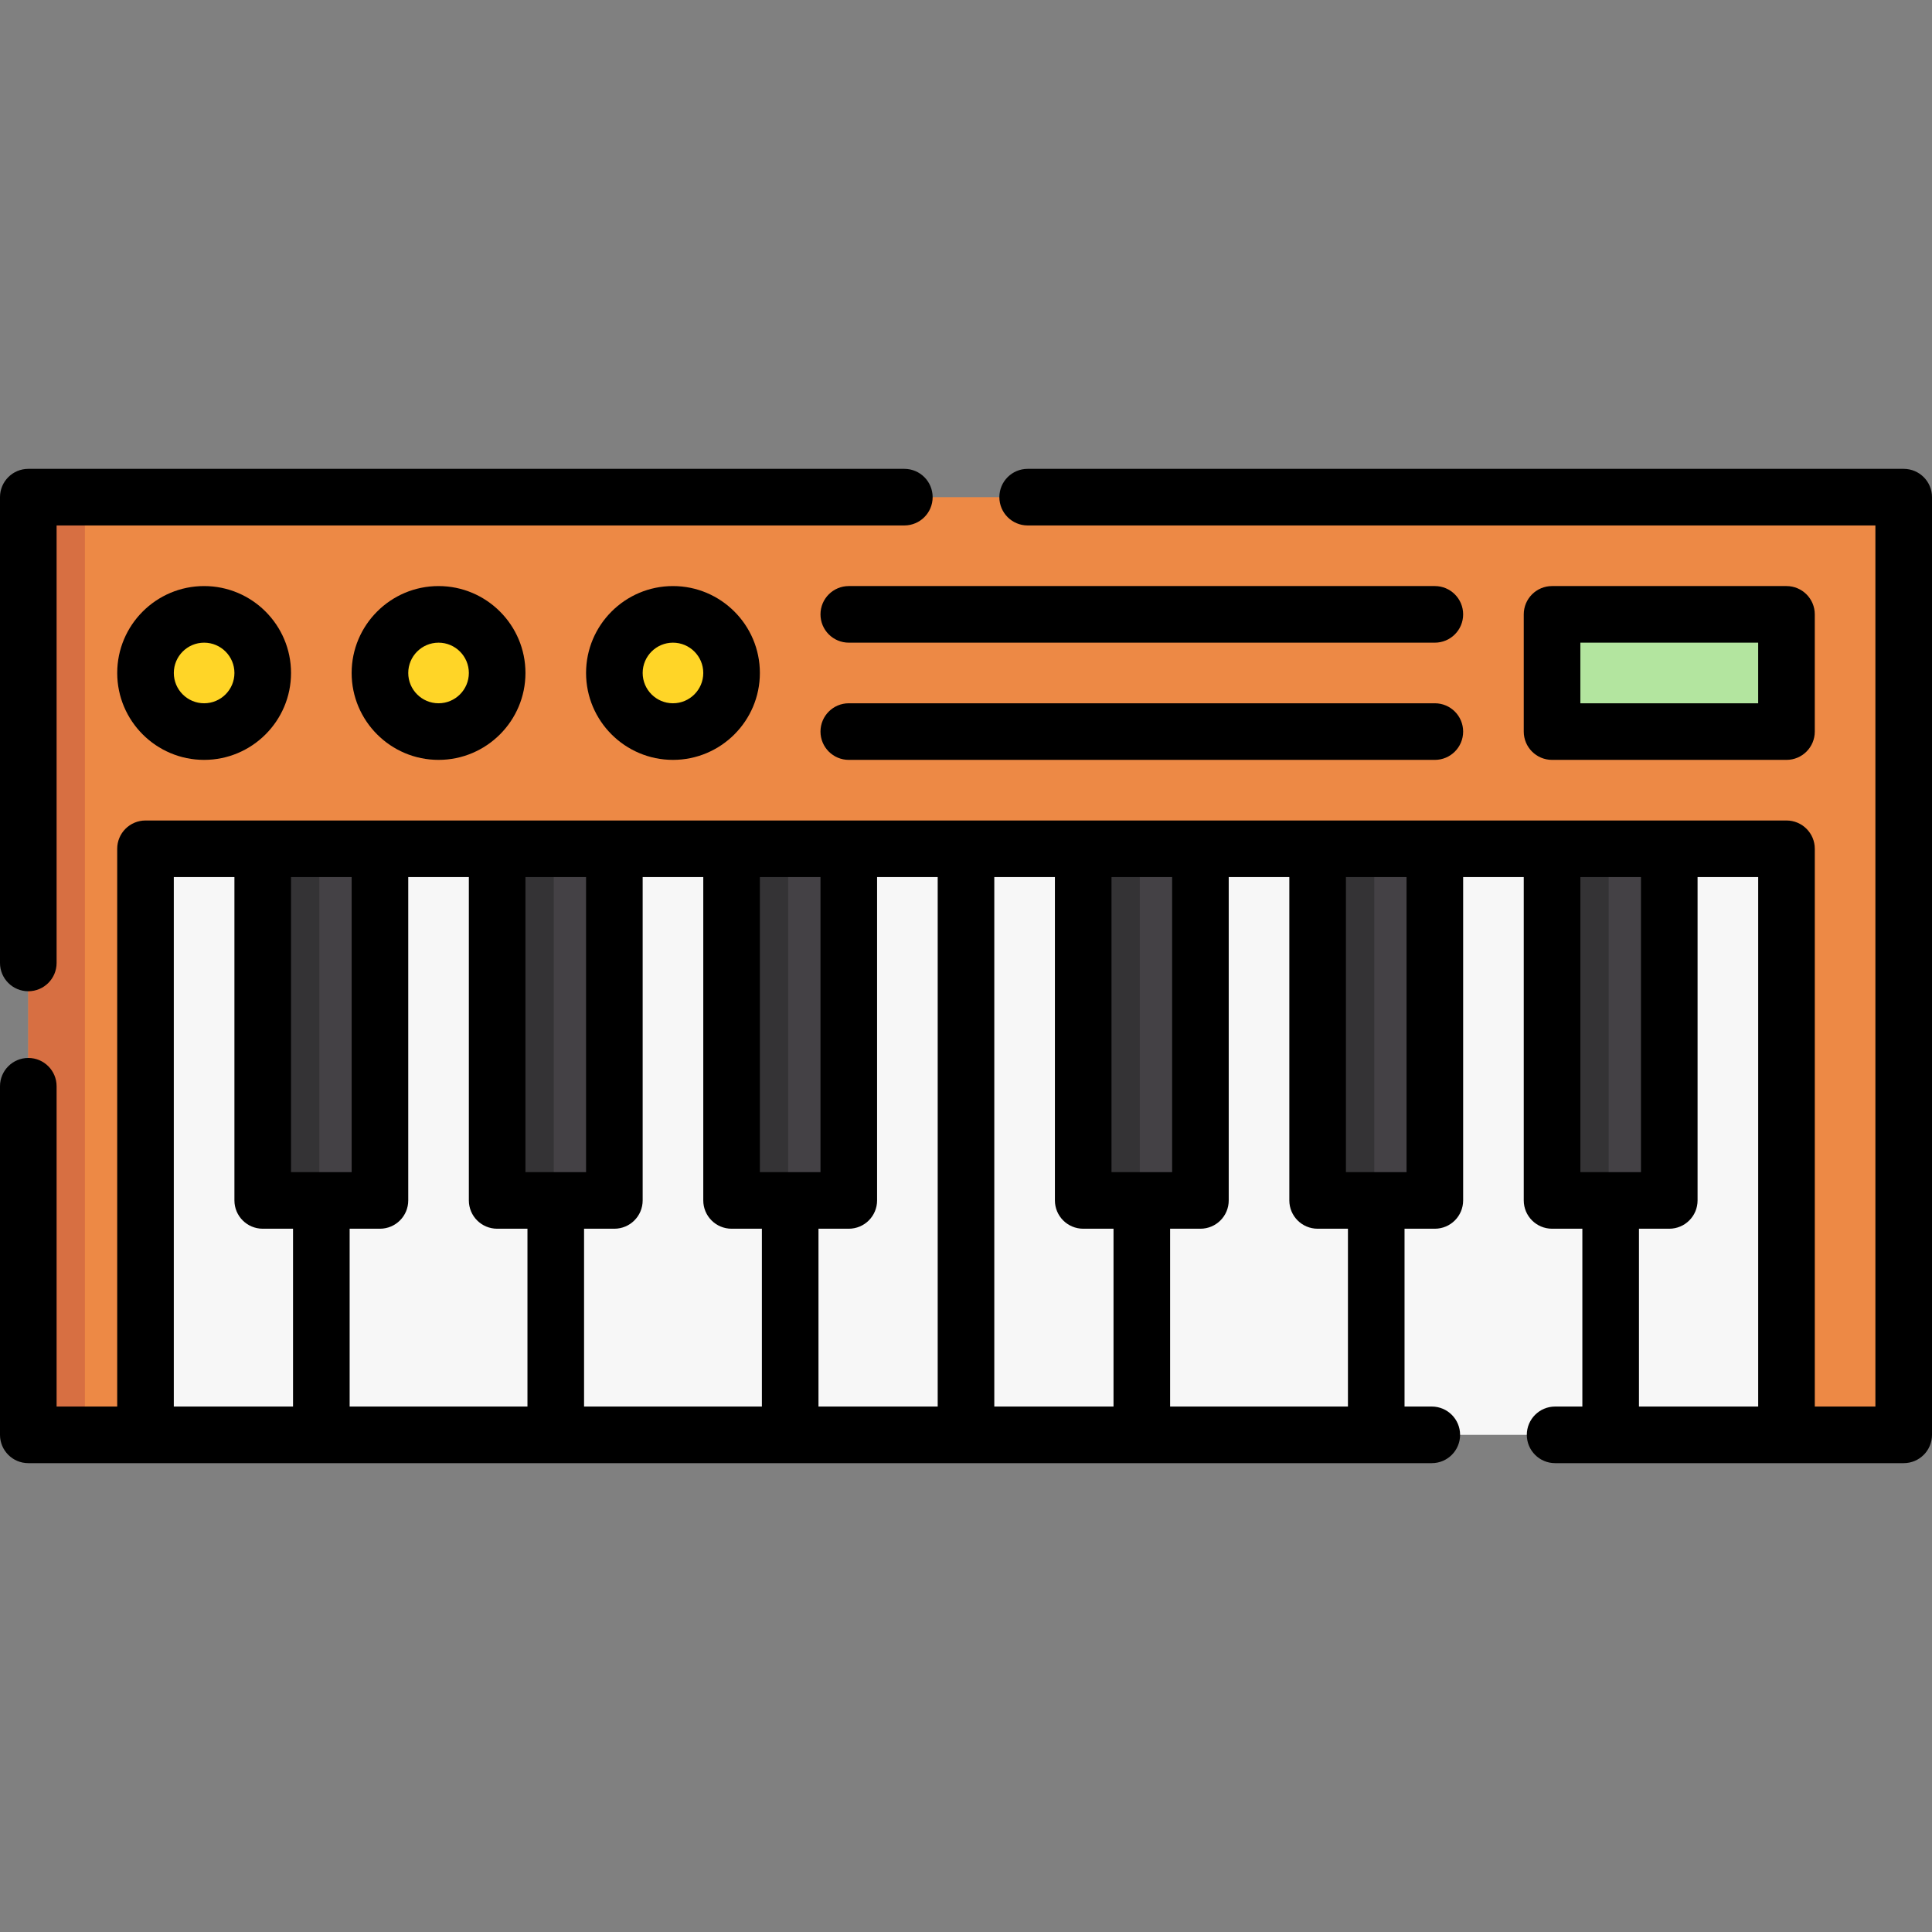 <svg id="Capa_1" enable-background="new 0 0 512 512" height="512" viewBox="0 0 512 512" width="512" xmlns="http://www.w3.org/2000/svg"><rect x="0" y="0" width="512" height="512" fill="#808080" stroke="none"/><g><path d="m504.498 380.249h-31.062l-22.769-10h-389.334l-22.769 10h-31.062v-248.498h496.996z" fill="#ed8945"/><path d="m7.502 131.751h15v248.498h-15z" fill="#d76f42"/><path d="m38.564 224.938h434.872v155.311h-434.872z" fill="#f7f7f7"/><path d="m349.187 224.938h31.062v93.187h-31.062z" fill="#444145"/><path d="m349.187 224.938h15v93.187h-15z" fill="#343335"/><path d="m411.311 224.938h31.062v93.187h-31.062z" fill="#444145"/><path d="m411.311 224.938h15v93.187h-15z" fill="#343335"/><path d="m287.062 224.938h31.062v93.187h-31.062z" fill="#444145"/><path d="m287.062 224.938h15v93.187h-15z" fill="#343335"/><path d="m69.626 224.938h31.062v93.187h-31.062z" fill="#444145"/><path d="m69.626 224.938h15v93.187h-15z" fill="#343335"/><path d="m131.751 224.938h31.062v93.187h-31.062z" fill="#444145"/><path d="m131.751 224.938h15v93.187h-15z" fill="#343335"/><path d="m193.875 224.938h31.062v93.187h-31.062z" fill="#444145"/><path d="m193.875 224.938h15v93.187h-15z" fill="#343335"/><g fill="#ffd527"><circle cx="54.095" cy="178.344" r="15.531"/><circle cx="116.22" cy="178.344" r="15.531"/><circle cx="178.344" cy="178.344" r="15.531"/></g><path d="m411.311 162.813h62.125v31.062h-62.125z" fill="#b3e59f"/><g><path d="m7.5 262.69c4.142 0 7.5-3.357 7.5-7.5v-115.94h224.66c4.142 0 7.5-3.357 7.5-7.5s-3.358-7.5-7.5-7.5h-232.16c-4.142 0-7.5 3.357-7.5 7.5v123.44c0 4.143 3.358 7.5 7.5 7.5z"/><path d="m504.5 124.25h-232.16c-4.142 0-7.5 3.357-7.5 7.5s3.358 7.5 7.5 7.5h224.66v233.5h-16.06v-147.81c0-4.143-3.358-7.5-7.5-7.5h-434.88c-4.142 0-7.5 3.357-7.5 7.5v147.81h-16.06v-84.88c0-4.143-3.358-7.5-7.5-7.5s-7.5 3.357-7.5 7.5v92.38c0 4.143 3.358 7.5 7.5 7.5h371.94c4.142 0 7.5-3.357 7.5-7.5s-3.358-7.5-7.5-7.5h-7.222v-47.126h8.031c4.142 0 7.5-3.357 7.5-7.5v-85.684h16.062v85.684c0 4.143 3.358 7.5 7.5 7.5h8.031v47.126h-7.222c-4.142 0-7.5 3.357-7.5 7.5s3.358 7.5 7.5 7.5h92.38c4.142 0 7.5-3.357 7.5-7.5v-248.5c0-4.143-3.358-7.5-7.5-7.5zm-427.374 108.19h16.063v78.184h-16.063zm23.563 93.184c4.142 0 7.5-3.357 7.5-7.5v-85.684h16.062v85.684c0 4.143 3.358 7.5 7.5 7.5h8.031v47.126h-47.124v-47.126zm54.624-93.184v78.184h-16.063v-78.184zm-.531 93.184h8.031c4.142 0 7.5-3.357 7.5-7.5v-85.684h16.062v85.684c0 4.143 3.358 7.5 7.5 7.5h8.031v47.126h-47.125v-47.126zm62.656-93.184v78.184h-16.063v-78.184zm-.531 93.184h8.031c4.142 0 7.5-3.357 7.5-7.5v-85.684h16.062v140.31h-31.593zm46.593-93.184h16.062v85.684c0 4.143 3.358 7.5 7.5 7.5h8.031v47.126h-31.593zm31.062 78.184v-78.184h16.063v78.184zm-248.502-78.184h16.066v85.684c0 4.143 3.358 7.5 7.5 7.5h8.031v47.126h-31.597zm311.158 140.31h-47.125v-47.126h8.031c4.142 0 7.5-3.357 7.5-7.5v-85.684h16.062v85.684c0 4.143 3.358 7.5 7.5 7.5h8.031v47.126zm15.531-62.126h-16.063v-78.184h16.063zm46.062-78.184h16.063v78.184h-16.063zm15.531 140.31v-47.126h8.031c4.142 0 7.5-3.357 7.5-7.5v-85.684h16.066v140.31z"/><path d="m31.064 178.345c0 12.699 10.332 23.031 23.031 23.031 12.7 0 23.031-10.332 23.031-23.031s-10.332-23.031-23.031-23.031c-12.699-.001-23.031 10.332-23.031 23.031zm31.062 0c0 4.429-3.603 8.031-8.031 8.031s-8.031-3.603-8.031-8.031 3.603-8.031 8.031-8.031 8.031 3.602 8.031 8.031z"/><path d="m93.189 178.345c0 12.699 10.332 23.031 23.031 23.031 12.7 0 23.031-10.332 23.031-23.031s-10.332-23.031-23.031-23.031c-12.699-.001-23.031 10.332-23.031 23.031zm31.062 0c0 4.429-3.603 8.031-8.031 8.031s-8.031-3.603-8.031-8.031 3.603-8.031 8.031-8.031 8.031 3.602 8.031 8.031z"/><path d="m155.313 178.345c0 12.699 10.332 23.031 23.031 23.031 12.7 0 23.031-10.332 23.031-23.031s-10.332-23.031-23.031-23.031c-12.699-.001-23.031 10.332-23.031 23.031zm31.062 0c0 4.429-3.603 8.031-8.031 8.031s-8.031-3.603-8.031-8.031 3.603-8.031 8.031-8.031 8.031 3.602 8.031 8.031z"/><path d="m380.249 155.313h-155.311c-4.142 0-7.5 3.357-7.5 7.5s3.358 7.5 7.5 7.5h155.311c4.142 0 7.5-3.357 7.5-7.5s-3.358-7.5-7.5-7.5z"/><path d="m380.249 186.376h-155.311c-4.142 0-7.5 3.357-7.5 7.5s3.358 7.5 7.5 7.5h155.311c4.142 0 7.5-3.357 7.5-7.5s-3.358-7.5-7.5-7.5z"/><path d="m473.436 201.376c4.142 0 7.5-3.357 7.5-7.5v-31.063c0-4.143-3.358-7.5-7.5-7.5h-62.125c-4.142 0-7.5 3.357-7.5 7.5v31.063c0 4.143 3.358 7.5 7.5 7.5zm-54.625-31.063h47.125v16.063h-47.125z"/></g></g></svg>